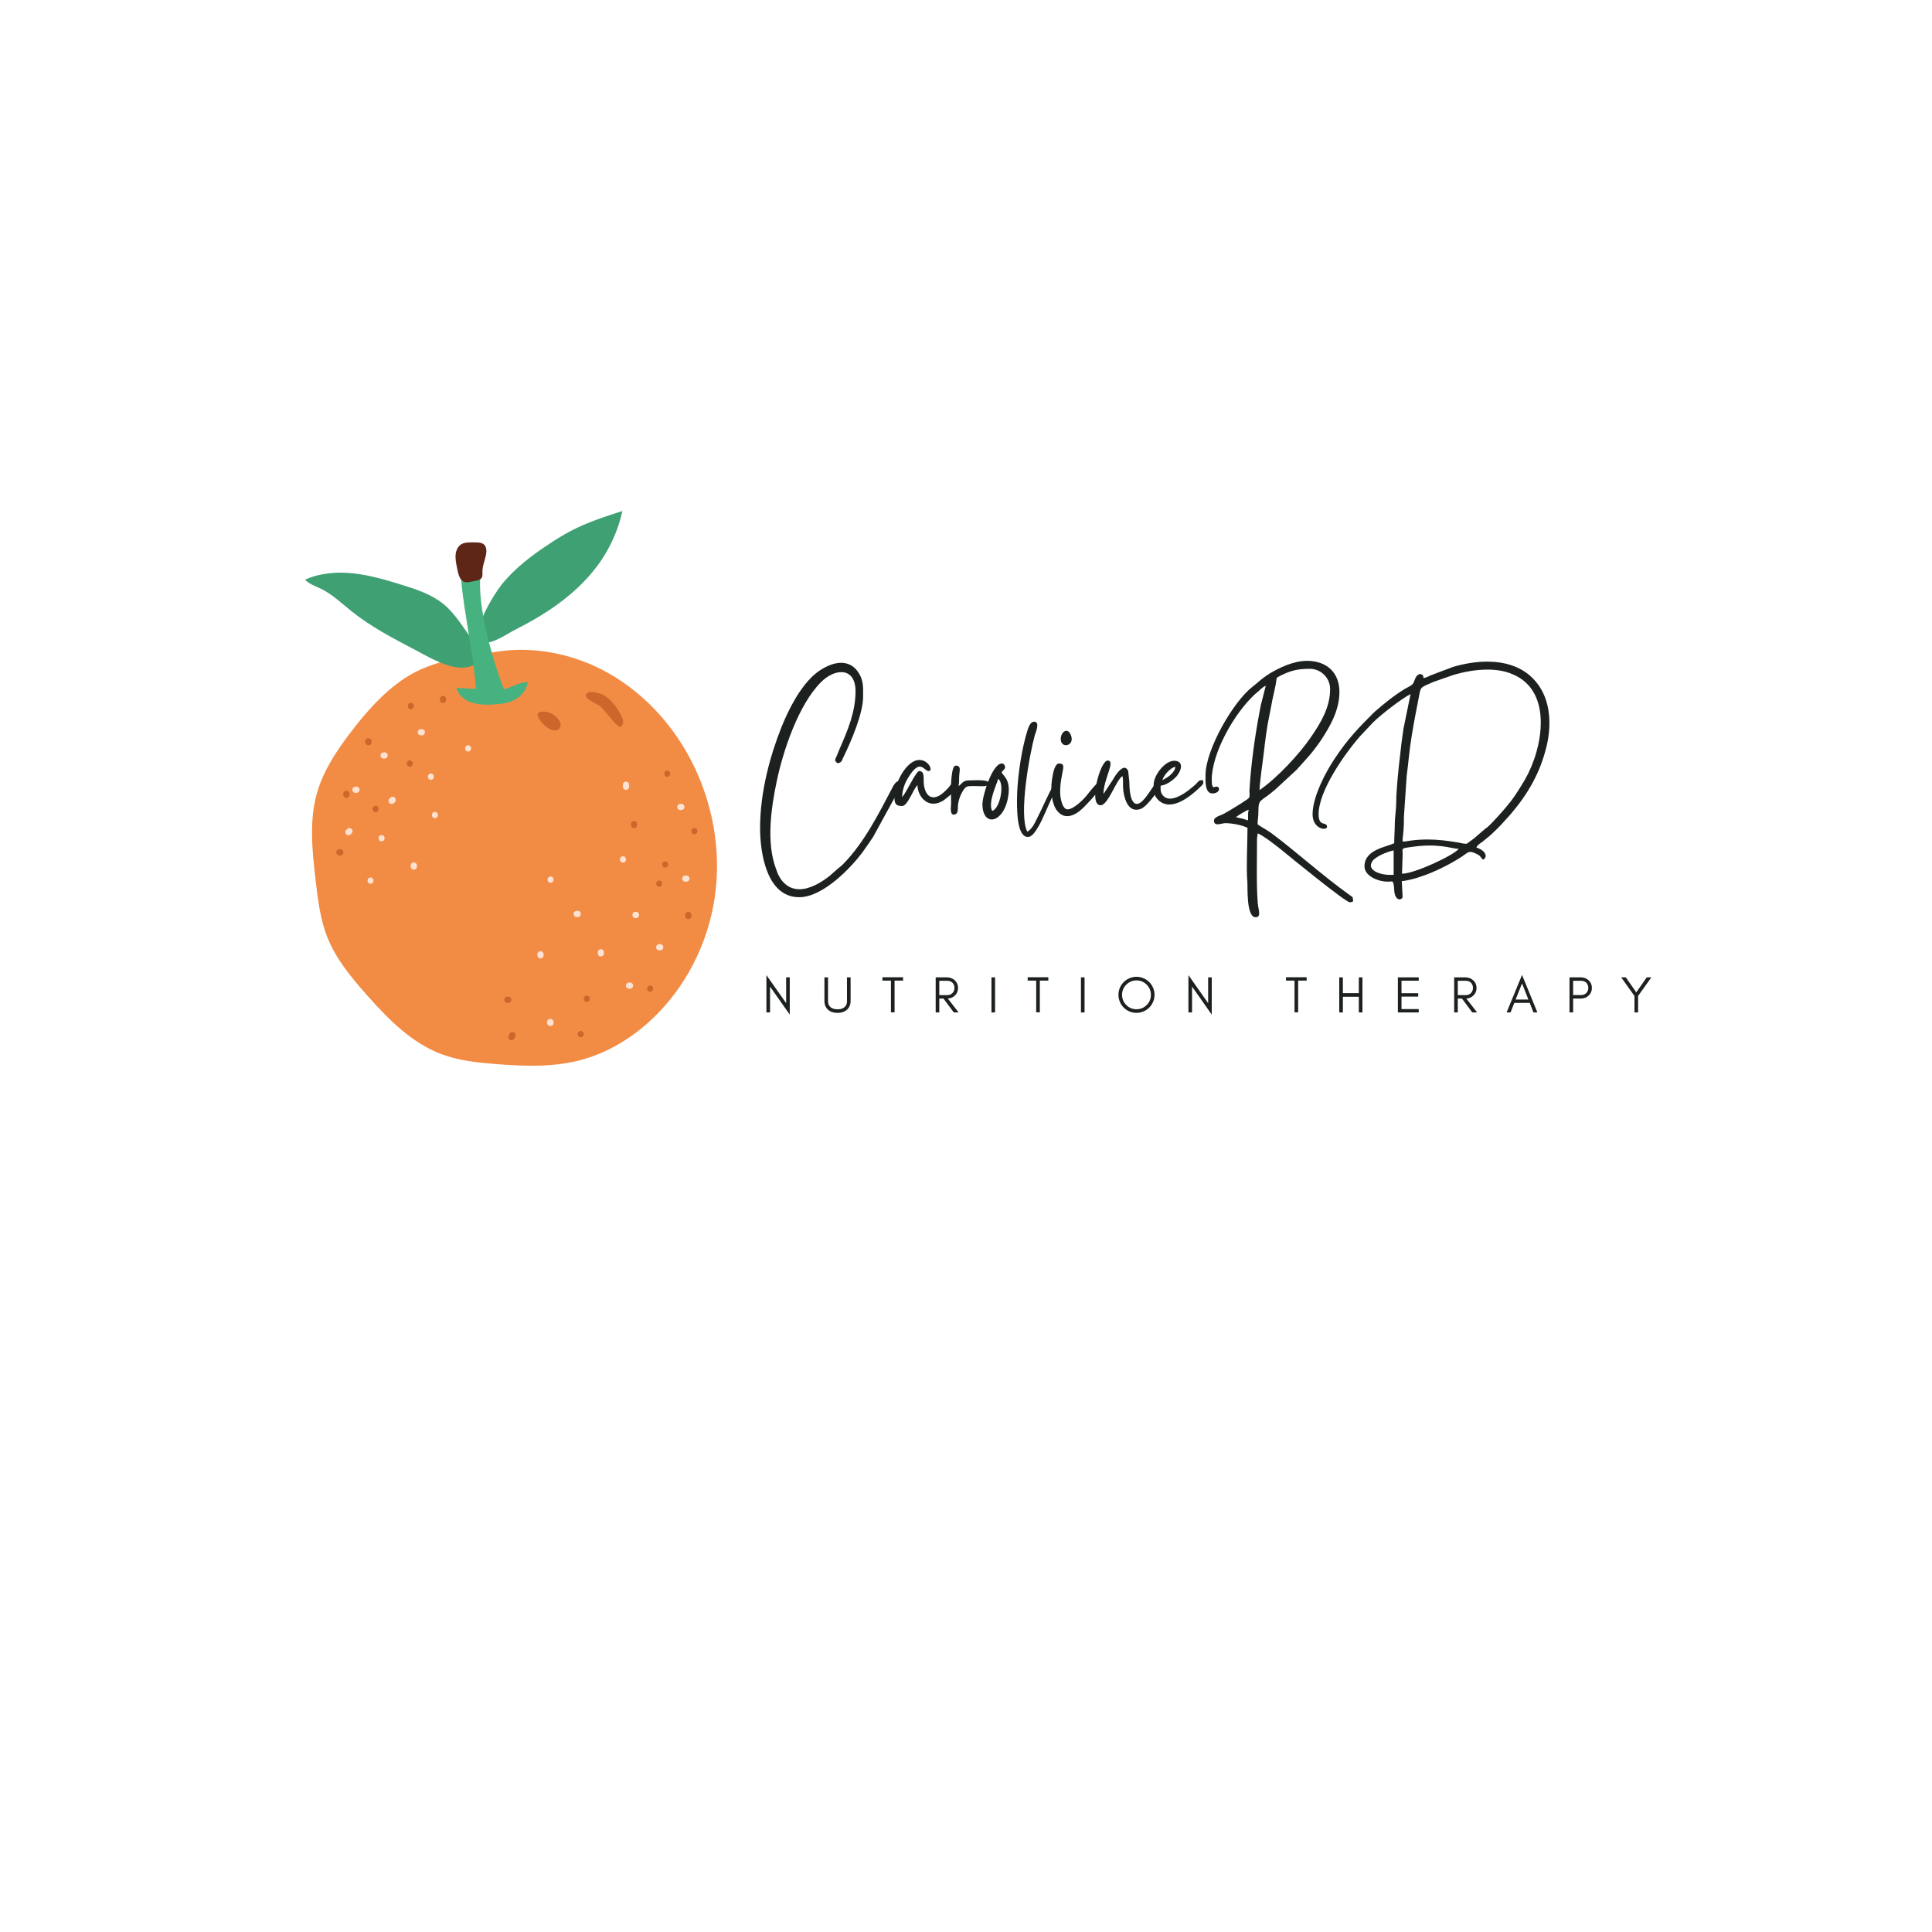 <svg xmlns="http://www.w3.org/2000/svg" xmlns:xlink="http://www.w3.org/1999/xlink" width="500" zoomAndPan="magnify" viewBox="0 0 375 375" height="500" preserveAspectRatio="xMidYMid meet" version="1.0"><defs><g/><clipPath id="7ebf30aae9"><path d="M 92 99.168 L 121 99.168 L 121 125 L 92 125 Z M 92 99.168 " clip-rule="nonzero"/></clipPath><clipPath id="b67503d27b"><path d="M 59.121 111 L 93 111 L 93 130 L 59.121 130 Z M 59.121 111 " clip-rule="nonzero"/></clipPath></defs><g fill="#1c2120" fill-opacity="1"><g transform="translate(147.909, 158.265)"><g><path d="M -0.379 2.453 C -0.379 7.207 0.867 15.883 7.207 15.883 C 11.883 15.883 17.316 10.074 19.469 7.207 C 20.223 6.188 20.863 5.207 21.582 4.148 L 27.203 -6.113 C 27.203 -6.375 26.977 -6.68 26.637 -6.68 C 26.297 -6.68 25.844 -6.414 25.391 -5.547 C 22.637 -0.301 19.844 5.281 15.734 9.469 C 15.242 9.961 14.867 10.188 14.375 10.641 L 13.094 11.773 C 11.582 12.941 9.395 14.336 7.242 14.336 C 4.828 14.336 3.359 12.488 2.715 10.375 C 0.793 5.32 1.773 -1.473 2.828 -6.488 C 4.074 -12.562 7.094 -21.504 11.434 -25.844 C 12.715 -27.129 14.148 -27.805 15.395 -27.805 C 16.941 -27.805 18.148 -26.676 18.148 -24.109 C 18.148 -20.035 16.602 -16.449 15.09 -12.98 C 14.902 -12.488 14.676 -12.035 14.488 -11.508 C 14.109 -10.789 14.035 -10.562 14.676 -10.113 C 15.43 -10.262 15.469 -10.562 15.734 -11.168 C 17.242 -14.223 19.621 -19.734 19.621 -23.051 C 19.621 -24.977 19.734 -26.297 18.562 -27.957 C 17.695 -29.129 16.562 -29.617 15.355 -29.617 C 13.734 -29.617 11.961 -28.75 10.562 -27.656 C 7.508 -25.242 5.133 -20.562 3.699 -16.941 C 1.66 -11.773 -0.379 -4.68 -0.379 2.453 Z M -0.379 2.453 "/></g></g></g><g fill="#1c2120" fill-opacity="1"><g transform="translate(173.597, 158.265)"><g><path d="M 0 -3.812 C 0 -2.453 0.113 -1.812 1.508 -1.812 C 2.602 -1.812 3.773 -5.359 4.488 -5.848 C 4.488 -4.227 5.695 -2.266 7.582 -2.266 C 8.227 -2.266 8.941 -2.488 9.695 -3.02 L 10.828 -3.926 C 12.754 -5.773 12.527 -6.715 11.961 -6.715 C 11.734 -6.715 11.469 -6.602 11.281 -6.34 C 10.754 -5.773 10.641 -5.434 9.922 -4.793 C 9.094 -3.961 8.301 -3.508 7.582 -3.508 C 6.793 -3.508 6.113 -4.113 5.809 -5.473 C 5.473 -6.906 6.113 -8.602 4.793 -8.602 C 4.301 -8.602 2.754 -5.395 2 -4.227 L 1.699 -3.773 C 1.508 -3.547 1.621 -3.699 1.508 -3.586 C 1.508 -4.828 2.039 -6.262 2.527 -7.055 C 3.621 -8.941 4.375 -9.469 4.941 -9.469 C 5.66 -9.469 6.113 -8.602 6.641 -8.602 C 7.621 -8.602 6.641 -10.754 4.867 -10.754 C 2.227 -10.754 0 -5.961 0 -3.812 Z M 0 -3.812 "/></g></g></g><g fill="#1c2120" fill-opacity="1"><g transform="translate(184.536, 158.265)"><g><path d="M 0.527 -0.152 C 1.699 -0.152 1.246 -1.434 1.473 -2.414 C 1.621 -3.32 1.961 -4.074 2.34 -4.715 C 2.941 -5.695 3.133 -5.695 4.566 -5.695 C 4.98 -5.695 5.547 -5.66 6.035 -5.66 C 6.793 -5.66 7.395 -5.734 7.395 -6.262 C 7.395 -6.754 6.227 -6.828 5.133 -6.828 C 4.488 -6.828 3.848 -6.793 3.508 -6.793 C 2.34 -6.793 2.113 -6.074 1.547 -5.695 C 1.547 -6.188 1.621 -6.148 1.621 -6.68 C 1.621 -7.055 1.621 -7.508 1.66 -7.887 C 1.773 -8.941 1.961 -9.66 0.941 -9.66 C 0.113 -9.66 0.039 -5.734 0.039 -5.055 C 0.074 -4.113 0.039 -3.168 0.074 -2.266 C 0.074 -2 -0.227 -0.152 0.527 -0.152 Z M 0.527 -0.152 "/></g></g></g><g fill="#1c2120" fill-opacity="1"><g transform="translate(190.685, 158.265)"><g><path d="M 1.887 -0.867 C 1.055 -2.602 2.793 -6 3.055 -7.094 C 4.375 -6.227 3.434 -1.281 1.887 -0.867 Z M 0 -2.152 C 0 -0.188 0.828 0.793 1.812 0.793 C 2.941 0.793 4.34 -0.527 4.906 -3.133 C 5.734 -7.02 3.926 -7.66 3.734 -8.375 C 3.926 -8.68 4.262 -8.902 4.375 -9.168 C 4.488 -9.469 4.262 -10.074 3.773 -10.074 C 1.926 -10.074 0 -3.848 0 -2.152 Z M 0 -2.152 "/></g></g></g><g fill="#1c2120" fill-opacity="1"><g transform="translate(197.324, 158.265)"><g><path d="M 0.074 -2.906 C 0.074 -0.453 0.152 4.188 2.188 4.188 C 3.133 4.188 3.848 2.754 4.262 2.113 C 5.094 0.719 6.113 -1.926 6.906 -3.547 C 7.094 -3.926 8.262 -6.113 8.262 -6.34 C 8.262 -6.527 8.113 -6.754 7.922 -6.754 C 7.734 -6.754 7.508 -6.602 7.281 -6.148 C 6.074 -4 4.98 -1.359 3.848 0.828 C 3.434 1.699 2.906 2.715 2.074 3.168 C 0.379 -0.074 2.488 -11.809 3.547 -15.621 C 3.66 -15.996 4.641 -18.188 3.395 -18.188 C 2.414 -18.188 2.074 -16.301 1.734 -15.203 C 0.793 -11.734 0.074 -6.641 0.074 -2.906 Z M 0.074 -2.906 "/></g></g></g><g fill="#1c2120" fill-opacity="1"><g transform="translate(203.963, 158.265)"><g><path d="M 3.133 0.152 C 4.906 0.152 6.34 -1.508 7.242 -2.453 C 7.848 -3.055 10.113 -5.582 10.113 -6.301 C 10.113 -6.641 10 -6.754 9.848 -6.754 C 9.129 -6.754 7.129 -4.074 6.98 -3.887 C 6.414 -3.168 4.453 -1.168 3.246 -1.168 C 2.227 -1.168 1.812 -3.395 1.812 -4.527 C 1.812 -8.375 3.32 -10.074 1.586 -10.074 C 0.828 -10.074 0.453 -8.375 0.34 -7.582 C -0.074 -5.66 0 -3.055 0.906 -1.359 C 1.32 -0.641 2.113 0.152 3.133 0.152 Z M 1.926 -14.828 C 1.926 -13.996 2.414 -13.621 2.941 -13.621 C 3.699 -13.621 4.488 -14.449 3.773 -15.848 C 3.547 -16.262 3.281 -16.414 3.02 -16.414 C 2.453 -16.414 1.926 -15.695 1.926 -14.828 Z M 1.926 -14.828 "/></g></g></g><g fill="#1c2120" fill-opacity="1"><g transform="translate(212.563, 158.265)"><g><path d="M 1.055 -1.961 C 2.527 -1.961 4.035 -6.793 5.281 -7.621 C 5.621 -6.906 5.094 -5.395 5.848 -3.133 C 6.188 -2.113 6.828 -1.094 8 -1.094 C 8.227 -1.094 8.453 -1.133 8.715 -1.207 C 9.582 -1.434 10.789 -2.941 11.32 -3.621 C 11.547 -3.926 13.77 -6.715 12.301 -6.715 C 11.621 -6.715 9.621 -2.227 8.113 -2.227 C 6.715 -2.227 6.641 -5.582 6.641 -6.527 L 6.414 -8.641 C 6.227 -9.055 5.961 -9.242 5.695 -9.242 C 4.793 -9.242 3.66 -7.32 3.434 -6.906 L 1.621 -4.148 C 1.621 -7.094 4.074 -10.641 2.414 -10.641 C 0.98 -10.641 -1.359 -1.961 1.055 -1.961 Z M 1.055 -1.961 "/></g></g></g><g fill="#1c2120" fill-opacity="1"><g transform="translate(223.879, 158.265)"><g><path d="M 1.734 -6.828 C 2 -7.773 3.246 -9.242 4.262 -9.434 C 4.148 -8.227 2.68 -7.32 1.734 -6.828 Z M 0.039 -5.922 C 0.039 -4.867 0 -3.926 0.906 -3.02 C 1.547 -2.375 2.301 -2.113 3.094 -2.113 C 5.395 -2.113 8 -4.414 9.395 -5.809 C 9.734 -6.227 9.734 -6.262 9.621 -6.828 C 8.488 -6.828 9.094 -6.68 7.547 -5.473 C 7.281 -5.281 7.168 -5.133 6.867 -4.906 C 6.113 -4.34 4.527 -3.246 3.207 -3.246 C 2.754 -3.246 2.301 -3.395 1.961 -3.734 C 1.32 -4.375 1.395 -4.98 1.395 -5.773 C 2.566 -5.848 3.926 -6.941 4.527 -7.621 C 5.695 -9.094 5.695 -10.602 4.035 -10.602 C 2.227 -10.602 0.039 -7.809 0.039 -5.922 Z M 0.039 -5.922 "/></g></g></g><g fill="#1c2120" fill-opacity="1"><g transform="translate(232.065, 158.265)"><g><path d="M 10.188 0.98 C 9.922 0.867 9.469 0.754 9.094 0.641 C 8.641 0.527 8.148 0.453 7.848 0.34 C 8 0.152 9.922 -1.055 10.336 -1.094 C 10.113 -0.641 10.188 0.301 10.188 0.98 Z M 12.414 -4.906 C 12.414 -6.148 13.055 -10.641 13.242 -12.188 C 13.508 -14.488 13.809 -16.941 14.262 -19.129 C 14.488 -20.262 14.715 -21.316 14.902 -22.41 C 15.129 -23.582 15.43 -24.637 15.621 -25.809 C 15.77 -26.711 15.582 -26.676 16.336 -27.051 C 18.449 -28.109 19.77 -28.449 22.184 -28.449 C 24.336 -28.449 26.109 -26.676 26.109 -24.523 C 26.109 -20.941 24.297 -17.996 22.449 -15.281 C 20.148 -11.883 15.848 -7.281 12.414 -4.906 Z M 1.926 -7.809 C 1.926 -6.941 1.734 -4.262 3.246 -4.262 C 4.754 -4.262 4.867 -5.582 4.035 -5.582 C 3.887 -5.582 3.699 -5.473 3.547 -5.473 C 3.32 -5.473 3.133 -5.695 3.133 -6.906 C 3.133 -12.035 7.434 -19.77 11.547 -23.543 C 11.922 -23.883 12.188 -24.035 12.527 -24.41 C 12.828 -24.676 13.281 -25.051 13.621 -25.164 L 12.676 -21.469 C 11.734 -16.715 11.016 -11.922 10.602 -7.055 L 10.449 -4.793 C 10.449 -3.621 10.676 -3.547 9.887 -3.02 C 9.32 -2.68 9.016 -2.414 8.488 -2.113 C 7.395 -1.434 6.566 -0.906 5.473 -0.301 C 4.566 0.152 3.395 0.34 3.586 1.207 C 3.66 1.621 3.926 1.734 4.262 1.734 C 4.754 1.734 5.359 1.508 5.734 1.508 C 7.207 1.508 9.094 1.926 10.074 2.414 C 10.074 5.246 9.809 10.262 10.035 12.715 C 10.148 13.809 9.773 19.77 11.66 19.77 C 12.789 19.77 12.188 18.297 12.074 17.129 C 11.773 13.508 11.922 8.453 11.922 4.641 C 11.922 4 12.035 4.074 12.035 3.508 C 12.828 3.66 15.848 6.035 16.602 6.641 C 18.074 7.848 29.09 16.863 29.918 16.863 C 30.258 16.863 30.258 16.789 30.562 16.715 C 30.562 15.77 30.484 15.883 29.918 15.469 C 24.523 11.621 19.695 7.168 14.641 3.395 C 13.734 2.754 12.902 2.375 12.035 1.734 C 12.035 0.793 12.188 0.34 12.188 -0.605 C 12.188 -3.395 12.488 -2.414 15.543 -5.094 L 19.582 -8.828 C 21.504 -10.98 22.562 -11.996 24.297 -14.527 C 25.996 -17.129 27.918 -20.297 27.918 -23.957 C 27.918 -27.695 25.469 -29.996 21.617 -29.996 C 18.977 -29.996 16.035 -28.598 13.961 -27.277 C 12.414 -26.223 12.301 -25.922 11.055 -24.977 C 7.32 -22.109 1.926 -12.754 1.926 -7.809 Z M 1.926 -7.809 "/></g></g></g><g fill="#1c2120" fill-opacity="1"><g transform="translate(255.527, 158.265)"><g><path d="M 14.98 6.793 L 14.98 11.547 L 14.109 11.547 C 12.488 11.547 9.809 10.715 10.754 9.055 C 11.242 8.074 13.582 7.094 14.98 6.793 Z M 16.602 11.32 L 16.715 7.887 C 16.828 6.641 16.301 6.453 17.508 6.262 C 19.203 6 20.562 5.848 21.922 5.848 C 22.941 5.848 23.996 5.922 25.242 6.113 C 25.957 6.227 26.902 6.488 27.617 6.488 C 26.789 7.66 19.09 11.32 16.602 11.32 Z M 29.164 5.508 C 28.523 5.508 28.145 5.395 27.617 5.281 C 25.391 4.906 23.543 4.68 21.543 4.68 C 20.41 4.68 19.242 4.754 17.922 4.941 C 17.43 5.02 17.129 5.094 16.941 5.094 C 16.375 5.094 17.016 4.34 16.977 0.227 L 17.508 -7.66 C 17.848 -10.148 17.996 -12.449 18.449 -15.203 C 18.941 -18.336 19.43 -20.602 19.996 -23.617 C 20.262 -25.016 20.375 -24.863 22.75 -25.922 L 26.523 -27.242 C 28.562 -27.844 30.863 -28.297 33.164 -28.297 C 34.824 -28.297 36.523 -28.07 38.07 -27.391 C 45.992 -24.109 43.918 -12.941 40.484 -6.98 C 39.652 -5.582 38.672 -3.961 37.652 -2.641 C 37.426 -2.375 37.312 -2.266 37.125 -2 C 36.484 -1.168 33.918 1.699 33.164 2.301 C 32.863 2.527 32.785 2.566 32.484 2.828 L 30.598 4.453 C 30.449 4.566 29.164 5.508 29.164 5.508 Z M 20.75 -26.676 C 20.75 -27.316 20.637 -27.203 20.148 -27.469 C 19.242 -27.242 19.203 -26.523 18.863 -25.809 C 18.676 -25.277 17.922 -24.977 17.168 -24.562 C 15.016 -23.242 13.055 -21.656 11.168 -19.996 C 8.074 -16.902 6.074 -14.828 3.586 -11.094 C 1.848 -8.527 -0.754 -3.66 -0.754 -0.227 C -0.754 1.812 0.605 2.602 1.434 2.602 C 1.848 2.602 2.113 2.414 2.039 2.074 C 1.848 1.207 0.414 2.227 0.414 -0.227 C 0.414 -4.715 5.359 -11.809 8.453 -15.355 L 10.941 -17.996 C 12.488 -19.543 16.527 -22.676 18.262 -23.543 L 16.902 -16.902 C 16.449 -14.109 15.43 -5.281 15.469 -2.301 C 15.469 -1.094 15.203 0.34 15.203 1.547 C 15.203 2.867 15.09 4 15.09 5.395 C 13.621 6.148 9.32 6.602 9.32 9.887 C 9.32 11.848 12.109 12.867 13.809 12.867 C 14.148 12.867 14.375 12.828 14.562 12.828 C 14.867 12.828 14.941 13.016 15.055 13.961 C 15.09 14.562 15.09 14.902 15.242 15.43 C 15.469 16.074 15.809 16.301 16.109 16.301 C 16.449 16.301 16.75 16.035 16.715 15.77 L 16.562 12.754 C 17.543 12.715 19.543 12.148 20.336 11.848 C 22.75 11.094 26.109 9.395 28.223 8 C 29.051 7.434 29.352 7.094 29.883 7.094 C 30.223 7.094 30.598 7.242 31.277 7.582 C 31.996 7.961 31.844 8.262 32.371 8.602 C 33.578 7.773 32.223 6.527 31.051 6.262 C 31.203 5.773 31.617 5.547 32.258 5.094 C 32.711 4.715 33.125 4.375 33.578 4 C 34.145 3.547 35.992 1.734 36.559 1.02 L 37.691 -0.227 C 41.086 -4.227 43.465 -8.301 44.711 -13.621 C 45.727 -18.074 45.387 -23.203 41.992 -26.598 C 39.652 -28.977 36.41 -29.844 33.125 -29.844 C 30.863 -29.844 28.598 -29.43 26.523 -28.824 L 22.223 -27.203 C 21.73 -27.016 21.316 -26.676 20.75 -26.676 Z M 20.75 -26.676 "/></g></g></g><g fill="#1c2120" fill-opacity="1"><g transform="translate(148.013, 196.514)"><g><path d="M 1.453 -5.02 L 5.277 0.422 L 5.277 -6.812 L 4.578 -6.812 L 4.578 -1.805 L 0.75 -7.242 L 0.75 0 L 1.453 0 Z M 1.453 -5.02 "/></g></g></g><g fill="#1c2120" fill-opacity="1"><g transform="translate(159.421, 196.514)"><g><path d="M 5.68 -2.254 L 5.68 -6.812 L 4.977 -6.812 L 4.977 -2.152 C 4.977 -1.871 4.93 -1.645 4.828 -1.453 C 4.539 -0.891 3.977 -0.609 3.145 -0.609 C 2.605 -0.609 2.172 -0.73 1.852 -0.973 C 1.48 -1.242 1.301 -1.633 1.301 -2.152 L 1.301 -6.812 L 0.602 -6.812 L 0.602 -2.254 C 0.602 -1.512 0.84 -0.93 1.32 -0.512 C 1.773 -0.109 2.383 0.09 3.145 0.09 C 3.895 0.09 4.496 -0.109 4.957 -0.512 C 5.438 -0.93 5.68 -1.512 5.68 -2.254 Z M 5.68 -2.254 "/></g></g></g><g fill="#1c2120" fill-opacity="1"><g transform="translate(171.08, 196.514)"><g><path d="M 0.199 -6.18 L 1.852 -6.18 L 1.852 -0.02 L 2.555 -0.02 L 2.555 -6.18 L 4.207 -6.18 L 4.207 -6.832 L 0.199 -6.832 Z M 0.199 -6.18 "/></g></g></g><g fill="#1c2120" fill-opacity="1"><g transform="translate(180.865, 196.514)"><g><path d="M 1.453 -3.367 L 1.453 -6.141 L 3.035 -6.141 C 3.445 -6.141 3.777 -6.008 4.027 -5.75 C 4.266 -5.488 4.398 -5.168 4.398 -4.766 C 4.398 -4.367 4.266 -4.035 4.008 -3.766 C 3.746 -3.496 3.426 -3.367 3.035 -3.367 Z M 5.098 -4.758 C 5.098 -5.34 4.879 -5.84 4.457 -6.23 C 4.047 -6.609 3.535 -6.812 2.934 -6.812 L 0.75 -6.812 L 0.75 0 L 1.453 0 L 1.453 -2.695 L 2.262 -2.695 L 4.266 0 L 5.207 0 L 3.105 -2.695 C 3.637 -2.723 4.086 -2.914 4.457 -3.266 C 4.879 -3.656 5.098 -4.156 5.098 -4.758 Z M 5.098 -4.758 "/></g></g></g><g fill="#1c2120" fill-opacity="1"><g transform="translate(191.692, 196.514)"><g><path d="M 1.453 0 L 1.453 -6.812 L 0.75 -6.812 L 0.75 0 Z M 1.453 0 "/></g></g></g><g fill="#1c2120" fill-opacity="1"><g transform="translate(199.274, 196.514)"><g><path d="M 0.199 -6.18 L 1.852 -6.18 L 1.852 -0.02 L 2.555 -0.02 L 2.555 -6.18 L 4.207 -6.18 L 4.207 -6.832 L 0.199 -6.832 Z M 0.199 -6.18 "/></g></g></g><g fill="#1c2120" fill-opacity="1"><g transform="translate(209.06, 196.514)"><g><path d="M 1.453 0 L 1.453 -6.812 L 0.75 -6.812 L 0.75 0 Z M 1.453 0 "/></g></g></g><g fill="#1c2120" fill-opacity="1"><g transform="translate(216.642, 196.514)"><g><path d="M 6.75 -3.426 C 6.75 -2.645 6.469 -1.984 5.93 -1.441 C 5.379 -0.891 4.719 -0.621 3.945 -0.621 C 3.176 -0.621 2.516 -0.891 1.973 -1.441 C 1.422 -1.984 1.152 -2.645 1.152 -3.426 C 1.152 -4.188 1.422 -4.848 1.973 -5.398 C 2.516 -5.938 3.176 -6.219 3.945 -6.219 C 4.719 -6.219 5.379 -5.938 5.93 -5.398 C 6.469 -4.848 6.75 -4.188 6.75 -3.426 Z M 7.453 -3.426 C 7.453 -3.906 7.352 -4.355 7.172 -4.789 C 6.992 -5.207 6.742 -5.578 6.422 -5.898 C 6.098 -6.211 5.73 -6.461 5.309 -6.641 C 4.879 -6.82 4.426 -6.922 3.945 -6.922 C 3.465 -6.922 3.004 -6.82 2.586 -6.641 C 2.164 -6.461 1.793 -6.211 1.473 -5.898 C 1.152 -5.578 0.902 -5.207 0.723 -4.789 C 0.539 -4.355 0.449 -3.906 0.449 -3.426 C 0.449 -2.945 0.539 -2.484 0.723 -2.062 C 0.902 -1.633 1.152 -1.262 1.473 -0.941 C 1.793 -0.621 2.164 -0.371 2.586 -0.191 C 3.004 -0.012 3.465 0.082 3.945 0.082 C 4.426 0.082 4.879 -0.012 5.309 -0.191 C 5.73 -0.371 6.098 -0.621 6.422 -0.941 C 6.742 -1.262 6.992 -1.633 7.172 -2.062 C 7.352 -2.484 7.453 -2.945 7.453 -3.426 Z M 7.453 -3.426 "/></g></g></g><g fill="#1c2120" fill-opacity="1"><g transform="translate(229.923, 196.514)"><g><path d="M 1.453 -5.02 L 5.277 0.422 L 5.277 -6.812 L 4.578 -6.812 L 4.578 -1.805 L 0.75 -7.242 L 0.75 0 L 1.453 0 Z M 1.453 -5.02 "/></g></g></g><g fill="#1c2120" fill-opacity="1"><g transform="translate(241.331, 196.514)"><g/></g></g><g fill="#1c2120" fill-opacity="1"><g transform="translate(249.414, 196.514)"><g><path d="M 0.199 -6.18 L 1.852 -6.18 L 1.852 -0.02 L 2.555 -0.02 L 2.555 -6.18 L 4.207 -6.18 L 4.207 -6.832 L 0.199 -6.832 Z M 0.199 -6.18 "/></g></g></g><g fill="#1c2120" fill-opacity="1"><g transform="translate(259.199, 196.514)"><g><path d="M 1.453 0 L 1.453 -3.043 L 4.547 -3.043 L 4.547 0 L 5.25 0 L 5.25 -6.812 L 4.547 -6.812 L 4.547 -3.746 L 1.453 -3.746 L 1.453 -6.812 L 0.75 -6.812 L 0.75 0 Z M 1.453 0 "/></g></g></g><g fill="#1c2120" fill-opacity="1"><g transform="translate(270.577, 196.514)"><g><path d="M 4.797 0 L 4.797 -0.652 L 1.453 -0.652 L 1.453 -3.074 L 4.699 -3.074 L 4.699 -3.734 L 1.453 -3.734 L 1.453 -6.16 L 4.797 -6.16 L 4.797 -6.812 L 0.75 -6.812 L 0.75 0 Z M 4.797 0 "/></g></g></g><g fill="#1c2120" fill-opacity="1"><g transform="translate(281.504, 196.514)"><g><path d="M 1.453 -3.367 L 1.453 -6.141 L 3.035 -6.141 C 3.445 -6.141 3.777 -6.008 4.027 -5.75 C 4.266 -5.488 4.398 -5.168 4.398 -4.766 C 4.398 -4.367 4.266 -4.035 4.008 -3.766 C 3.746 -3.496 3.426 -3.367 3.035 -3.367 Z M 5.098 -4.758 C 5.098 -5.34 4.879 -5.84 4.457 -6.23 C 4.047 -6.609 3.535 -6.812 2.934 -6.812 L 0.75 -6.812 L 0.75 0 L 1.453 0 L 1.453 -2.695 L 2.262 -2.695 L 4.266 0 L 5.207 0 L 3.105 -2.695 C 3.637 -2.723 4.086 -2.914 4.457 -3.266 C 4.879 -3.656 5.098 -4.156 5.098 -4.758 Z M 5.098 -4.758 "/></g></g></g><g fill="#1c2120" fill-opacity="1"><g transform="translate(292.331, 196.514)"><g><path d="M 1.852 -2.504 L 3.094 -5.641 L 4.328 -2.504 Z M 6.078 0 L 3.094 -7.281 L 0.102 0 L 0.863 0 L 1.594 -1.852 L 4.586 -1.852 L 5.316 0 Z M 6.078 0 "/></g></g></g><g fill="#1c2120" fill-opacity="1"><g transform="translate(303.89, 196.514)"><g><path d="M 1.453 -3.375 L 1.453 -6.141 L 3.035 -6.141 C 3.445 -6.141 3.777 -6.008 4.027 -5.758 C 4.266 -5.5 4.398 -5.18 4.398 -4.777 C 4.398 -4.367 4.266 -4.035 4.008 -3.766 C 3.746 -3.504 3.426 -3.375 3.035 -3.375 Z M 5.098 -4.758 C 5.098 -5.359 4.879 -5.848 4.457 -6.238 C 4.035 -6.621 3.535 -6.812 2.934 -6.812 L 0.75 -6.812 L 0.75 0 L 1.453 0 L 1.453 -2.695 L 2.934 -2.695 C 3.535 -2.695 4.047 -2.883 4.457 -3.266 C 4.879 -3.664 5.098 -4.156 5.098 -4.758 Z M 5.098 -4.758 "/></g></g></g><g fill="#1c2120" fill-opacity="1"><g transform="translate(314.567, 196.514)"><g><path d="M 3.387 -3.203 L 5.961 -6.812 L 5.066 -6.812 L 3.035 -3.895 L 1 -6.812 L 0.102 -6.812 L 2.684 -3.195 L 2.684 0 L 3.387 0 Z M 3.387 -3.203 "/></g></g></g><path fill="#f28c45" d="M 78.598 131.613 C 74.434 134.363 71.082 138.188 68.051 142.16 C 65.316 145.75 62.758 149.586 61.523 153.93 C 59.973 159.371 60.609 165.164 61.254 170.785 C 61.695 174.605 62.148 178.48 63.586 182.047 C 65.254 186.176 68.148 189.676 71.094 193.012 C 75.254 197.719 79.816 202.406 85.688 204.613 C 89.051 205.875 92.672 206.254 96.254 206.535 C 101.711 206.961 107.281 207.172 112.578 205.793 C 117.758 204.441 122.484 201.598 126.406 197.949 C 133.074 191.734 137.441 183.133 138.746 174.094 C 140.055 165.055 138.332 155.633 134.113 147.539 C 130.273 140.176 124.316 133.852 116.957 130.043 C 110.871 126.891 103.727 125.465 96.914 126.422 C 90.816 127.273 83.855 128.137 78.598 131.613 Z M 78.598 131.613 " fill-opacity="1" fill-rule="nonzero"/><path fill="#fde2d2" d="M 81.879 141.52 C 81.812 141.52 81.746 141.52 81.684 141.52 C 81.598 141.516 81.52 141.535 81.449 141.57 C 81.375 141.598 81.309 141.637 81.254 141.699 C 81.195 141.754 81.152 141.816 81.129 141.895 C 81.09 141.965 81.074 142.043 81.078 142.129 C 81.086 142.18 81.09 142.234 81.098 142.289 C 81.129 142.391 81.18 142.48 81.254 142.555 C 81.297 142.59 81.336 142.621 81.375 142.652 C 81.473 142.707 81.574 142.734 81.684 142.734 C 81.746 142.734 81.812 142.734 81.879 142.734 C 81.961 142.738 82.039 142.719 82.109 142.684 C 82.188 142.656 82.25 142.617 82.305 142.555 C 82.363 142.5 82.406 142.438 82.43 142.359 C 82.469 142.289 82.484 142.211 82.484 142.125 C 82.477 142.074 82.469 142.02 82.461 141.965 C 82.434 141.863 82.379 141.773 82.305 141.699 C 82.266 141.664 82.223 141.633 82.184 141.602 C 82.09 141.547 81.988 141.52 81.879 141.52 Z M 81.879 141.52 " fill-opacity="1" fill-rule="nonzero"/><path fill="#fde2d2" d="M 76.449 155.879 C 76.516 155.816 76.578 155.75 76.645 155.684 C 76.703 155.629 76.746 155.566 76.77 155.488 C 76.809 155.418 76.824 155.34 76.82 155.254 C 76.824 155.172 76.809 155.094 76.77 155.02 C 76.746 154.945 76.703 154.879 76.645 154.824 C 76.602 154.793 76.562 154.762 76.523 154.73 C 76.426 154.676 76.324 154.648 76.215 154.648 C 76.164 154.656 76.109 154.664 76.055 154.668 C 75.953 154.699 75.863 154.75 75.789 154.824 C 75.723 154.891 75.66 154.957 75.594 155.023 C 75.535 155.078 75.492 155.141 75.469 155.219 C 75.43 155.289 75.414 155.367 75.414 155.449 C 75.414 155.535 75.43 155.613 75.469 155.684 C 75.492 155.762 75.535 155.824 75.594 155.879 C 75.633 155.914 75.676 155.945 75.715 155.977 C 75.809 156.031 75.91 156.059 76.02 156.059 C 76.074 156.051 76.129 156.043 76.184 156.035 C 76.285 156.008 76.375 155.957 76.449 155.879 Z M 76.449 155.879 " fill-opacity="1" fill-rule="nonzero"/><path fill="#fde2d2" d="M 84.414 158.801 C 85.195 158.801 85.195 157.586 84.414 157.586 C 83.637 157.586 83.637 158.801 84.414 158.801 Z M 84.414 158.801 " fill-opacity="1" fill-rule="nonzero"/><path fill="#fde2d2" d="M 79.711 167.992 C 79.711 168.055 79.711 168.121 79.711 168.188 C 79.707 168.27 79.727 168.348 79.762 168.422 C 79.789 168.496 79.828 168.562 79.887 168.617 C 79.941 168.676 80.008 168.719 80.082 168.742 C 80.156 168.781 80.234 168.797 80.316 168.797 C 80.371 168.789 80.422 168.781 80.477 168.773 C 80.578 168.746 80.668 168.691 80.746 168.617 C 80.777 168.574 80.809 168.535 80.84 168.496 C 80.895 168.398 80.922 168.297 80.922 168.188 C 80.922 168.121 80.922 168.059 80.922 167.992 C 80.926 167.906 80.906 167.828 80.871 167.758 C 80.844 167.684 80.805 167.617 80.742 167.562 C 80.688 167.504 80.625 167.461 80.551 167.438 C 80.477 167.398 80.398 167.383 80.316 167.383 C 80.262 167.391 80.207 167.398 80.156 167.406 C 80.055 167.434 79.965 167.488 79.887 167.562 C 79.855 167.602 79.824 167.645 79.793 167.684 C 79.738 167.781 79.711 167.883 79.711 167.992 Z M 79.711 167.992 " fill-opacity="1" fill-rule="nonzero"/><path fill="#fde2d2" d="M 71.922 171.539 C 72.699 171.539 72.703 170.324 71.922 170.324 C 71.145 170.324 71.141 171.539 71.922 171.539 Z M 71.922 171.539 " fill-opacity="1" fill-rule="nonzero"/><path fill="#fde2d2" d="M 68.992 153.902 C 69.059 153.902 69.125 153.902 69.188 153.902 C 69.273 153.906 69.352 153.887 69.422 153.852 C 69.496 153.824 69.562 153.785 69.617 153.727 C 69.676 153.668 69.719 153.605 69.742 153.531 C 69.781 153.457 69.797 153.379 69.793 153.297 C 69.785 153.242 69.781 153.188 69.773 153.133 C 69.742 153.031 69.691 152.941 69.617 152.867 C 69.574 152.836 69.535 152.801 69.496 152.77 C 69.398 152.715 69.297 152.688 69.188 152.688 C 69.125 152.688 69.059 152.688 68.992 152.688 C 68.91 152.684 68.832 152.703 68.762 152.742 C 68.684 152.766 68.621 152.809 68.566 152.867 C 68.508 152.922 68.465 152.984 68.441 153.062 C 68.402 153.133 68.387 153.211 68.387 153.297 C 68.395 153.348 68.402 153.402 68.41 153.457 C 68.438 153.559 68.492 153.648 68.566 153.727 C 68.605 153.758 68.648 153.789 68.688 153.82 C 68.781 153.875 68.883 153.902 68.992 153.902 Z M 68.992 153.902 " fill-opacity="1" fill-rule="nonzero"/><path fill="#fde2d2" d="M 74.07 163.309 C 74.848 163.309 74.848 162.094 74.07 162.094 C 73.289 162.094 73.289 163.309 74.07 163.309 Z M 74.07 163.309 " fill-opacity="1" fill-rule="nonzero"/><path fill="#fde2d2" d="M 68.055 161.953 C 68.121 161.891 68.184 161.824 68.25 161.758 C 68.309 161.703 68.352 161.637 68.375 161.562 C 68.414 161.492 68.43 161.414 68.426 161.328 C 68.43 161.246 68.414 161.168 68.375 161.094 C 68.352 161.02 68.309 160.953 68.25 160.898 C 68.207 160.867 68.168 160.836 68.129 160.805 C 68.031 160.75 67.93 160.723 67.82 160.723 C 67.77 160.73 67.715 160.738 67.66 160.742 C 67.559 160.773 67.469 160.824 67.395 160.898 C 67.328 160.965 67.266 161.031 67.199 161.094 C 67.141 161.152 67.098 161.215 67.074 161.289 C 67.035 161.363 67.02 161.441 67.02 161.523 C 67.02 161.609 67.035 161.688 67.074 161.758 C 67.098 161.836 67.141 161.898 67.199 161.953 C 67.238 161.984 67.281 162.02 67.32 162.051 C 67.414 162.105 67.516 162.133 67.625 162.133 C 67.68 162.125 67.734 162.117 67.789 162.109 C 67.891 162.082 67.98 162.031 68.055 161.953 Z M 68.055 161.953 " fill-opacity="1" fill-rule="nonzero"/><path fill="#fde2d2" d="M 83.637 151.355 C 84.414 151.355 84.414 150.141 83.637 150.141 C 82.855 150.141 82.855 151.355 83.637 151.355 Z M 83.637 151.355 " fill-opacity="1" fill-rule="nonzero"/><path fill="#fde2d2" d="M 74.461 147.242 C 74.523 147.242 74.59 147.242 74.656 147.242 C 74.738 147.242 74.816 147.227 74.887 147.188 C 74.965 147.164 75.027 147.121 75.082 147.062 C 75.141 147.008 75.184 146.941 75.207 146.867 C 75.246 146.797 75.262 146.719 75.262 146.633 C 75.254 146.578 75.246 146.527 75.238 146.473 C 75.211 146.367 75.156 146.281 75.082 146.203 C 75.043 146.172 75 146.141 74.961 146.109 C 74.867 146.055 74.766 146.027 74.656 146.027 C 74.59 146.027 74.523 146.027 74.461 146.027 C 74.375 146.023 74.297 146.039 74.227 146.078 C 74.152 146.102 74.086 146.145 74.031 146.203 C 73.973 146.258 73.93 146.324 73.906 146.398 C 73.867 146.473 73.852 146.551 73.855 146.633 C 73.863 146.688 73.867 146.742 73.875 146.797 C 73.906 146.898 73.957 146.988 74.031 147.062 C 74.074 147.094 74.113 147.125 74.152 147.156 C 74.25 147.211 74.352 147.242 74.461 147.242 Z M 74.461 147.242 " fill-opacity="1" fill-rule="nonzero"/><path fill="#fde2d2" d="M 90.859 145.871 C 91.637 145.871 91.637 144.656 90.859 144.656 C 90.078 144.656 90.078 145.871 90.859 145.871 Z M 90.859 145.871 " fill-opacity="1" fill-rule="nonzero"/><path fill="#fde2d2" d="M 120.922 167.422 C 121.699 167.422 121.699 166.207 120.922 166.207 C 120.141 166.207 120.141 167.422 120.922 167.422 Z M 120.922 167.422 " fill-opacity="1" fill-rule="nonzero"/><path fill="#fde2d2" d="M 111.941 178.004 C 112.008 178.004 112.07 178.004 112.137 178.004 C 112.219 178.008 112.297 177.988 112.371 177.953 C 112.445 177.926 112.508 177.887 112.562 177.824 C 112.625 177.77 112.664 177.707 112.691 177.629 C 112.727 177.559 112.746 177.48 112.742 177.398 C 112.734 177.344 112.727 177.289 112.719 177.234 C 112.691 177.133 112.641 177.043 112.566 176.969 C 112.523 176.934 112.484 176.902 112.441 176.871 C 112.348 176.816 112.246 176.789 112.137 176.789 C 112.07 176.789 112.008 176.789 111.941 176.789 C 111.859 176.785 111.781 176.805 111.707 176.84 C 111.633 176.867 111.566 176.906 111.512 176.969 C 111.453 177.023 111.414 177.086 111.387 177.164 C 111.352 177.234 111.332 177.312 111.336 177.398 C 111.344 177.449 111.352 177.504 111.359 177.559 C 111.387 177.66 111.438 177.75 111.512 177.828 C 111.555 177.859 111.594 177.891 111.637 177.922 C 111.73 177.977 111.832 178.004 111.941 178.004 Z M 111.941 178.004 " fill-opacity="1" fill-rule="nonzero"/><path fill="#fde2d2" d="M 122.094 191.918 C 122.156 191.918 122.223 191.918 122.289 191.918 C 122.371 191.918 122.449 191.902 122.52 191.863 C 122.598 191.84 122.66 191.797 122.715 191.738 C 122.773 191.684 122.816 191.617 122.84 191.543 C 122.879 191.469 122.895 191.391 122.895 191.309 C 122.887 191.254 122.879 191.199 122.871 191.148 C 122.844 191.043 122.789 190.953 122.715 190.879 C 122.676 190.848 122.633 190.816 122.594 190.785 C 122.5 190.73 122.398 190.703 122.289 190.699 C 122.223 190.699 122.156 190.699 122.094 190.699 C 122.008 190.699 121.934 190.715 121.859 190.754 C 121.785 190.777 121.719 190.82 121.664 190.879 C 121.605 190.934 121.562 191 121.539 191.074 C 121.5 191.148 121.484 191.227 121.488 191.309 C 121.496 191.363 121.504 191.418 121.508 191.469 C 121.539 191.574 121.59 191.664 121.664 191.738 C 121.707 191.77 121.746 191.801 121.789 191.832 C 121.883 191.887 121.984 191.914 122.094 191.918 Z M 122.094 191.918 " fill-opacity="1" fill-rule="nonzero"/><path fill="#fde2d2" d="M 106.543 198.004 C 106.539 198.008 106.535 198.008 106.531 198.012 C 106.578 197.988 106.629 197.969 106.676 197.949 C 106.672 197.949 106.668 197.953 106.664 197.953 C 106.715 197.945 106.77 197.938 106.824 197.93 C 106.82 197.934 106.816 197.934 106.812 197.93 C 106.867 197.938 106.922 197.945 106.973 197.953 C 106.973 197.953 106.969 197.953 106.965 197.949 C 107.016 197.973 107.062 197.992 107.109 198.012 C 107.109 198.012 107.105 198.008 107.102 198.008 C 107.145 198.039 107.184 198.07 107.227 198.102 C 107.223 198.102 107.219 198.098 107.219 198.094 C 107.25 198.137 107.281 198.176 107.312 198.219 C 107.309 198.215 107.309 198.207 107.305 198.203 C 107.324 198.25 107.344 198.301 107.367 198.348 C 107.363 198.34 107.359 198.328 107.359 198.32 C 107.363 198.375 107.371 198.426 107.379 198.48 C 107.379 198.469 107.379 198.453 107.379 198.441 C 107.371 198.492 107.363 198.547 107.359 198.602 C 107.359 198.59 107.363 198.582 107.367 198.57 C 107.344 198.617 107.324 198.668 107.305 198.715 C 107.309 198.711 107.309 198.707 107.312 198.699 C 107.281 198.742 107.25 198.781 107.219 198.824 C 107.223 198.82 107.223 198.816 107.227 198.816 C 107.188 198.848 107.145 198.879 107.105 198.91 C 107.105 198.906 107.109 198.906 107.113 198.906 C 107.062 198.926 107.016 198.945 106.969 198.965 C 106.969 198.965 106.973 198.965 106.977 198.965 C 106.922 198.973 106.867 198.98 106.816 198.984 C 106.816 198.984 106.82 198.984 106.824 198.984 C 106.77 198.98 106.719 198.973 106.664 198.965 C 106.668 198.965 106.672 198.965 106.676 198.969 C 106.629 198.945 106.578 198.926 106.531 198.906 C 106.535 198.906 106.539 198.91 106.543 198.914 C 106.613 198.957 106.688 198.98 106.77 198.984 C 106.848 199.004 106.93 199 107.008 198.973 C 107.09 198.957 107.156 198.918 107.215 198.867 C 107.281 198.824 107.332 198.766 107.371 198.695 C 107.391 198.648 107.41 198.598 107.434 198.551 C 107.461 198.441 107.461 198.336 107.434 198.227 C 107.41 198.18 107.391 198.129 107.371 198.082 C 107.316 197.992 107.246 197.918 107.152 197.863 C 107.152 197.863 107.148 197.859 107.145 197.859 C 107.121 197.848 107.062 197.824 107.07 197.828 C 107.09 197.836 107.02 197.805 106.996 197.797 C 106.992 197.793 106.992 197.793 106.988 197.793 C 106.988 197.793 106.988 197.793 106.984 197.793 C 106.98 197.793 106.832 197.773 106.824 197.77 C 106.82 197.77 106.82 197.77 106.816 197.77 C 106.812 197.77 106.66 197.793 106.652 197.793 C 106.652 197.793 106.652 197.793 106.648 197.793 C 106.648 197.793 106.648 197.793 106.645 197.797 C 106.641 197.797 106.504 197.855 106.5 197.855 C 106.496 197.859 106.496 197.859 106.496 197.859 C 106.395 197.922 106.324 197.992 106.266 198.094 C 106.234 198.141 106.219 198.199 106.199 198.25 C 106.195 198.254 106.195 198.258 106.191 198.262 C 106.191 198.27 106.191 198.273 106.191 198.277 C 106.184 198.32 106.172 198.398 106.168 198.441 C 106.168 198.441 106.168 198.445 106.168 198.445 C 106.168 198.449 106.168 198.453 106.168 198.453 C 106.168 198.457 106.168 198.465 106.168 198.469 C 106.168 198.473 106.168 198.477 106.168 198.477 C 106.172 198.504 106.176 198.535 106.18 198.562 C 106.184 198.586 106.188 198.617 106.191 198.645 C 106.191 198.652 106.191 198.656 106.195 198.66 C 106.195 198.66 106.195 198.664 106.195 198.668 C 106.195 198.668 106.195 198.668 106.199 198.668 C 106.207 198.691 106.25 198.793 106.258 198.816 C 106.262 198.82 106.262 198.824 106.266 198.828 C 106.273 198.84 106.355 198.945 106.363 198.953 C 106.363 198.953 106.363 198.953 106.363 198.957 C 106.363 198.957 106.367 198.957 106.367 198.961 C 106.406 198.996 106.449 199.031 106.496 199.059 C 106.496 199.059 106.5 199.059 106.5 199.059 C 106.504 199.062 106.641 199.121 106.645 199.121 C 106.645 199.121 106.648 199.125 106.648 199.125 C 106.652 199.125 106.652 199.125 106.652 199.125 C 106.656 199.125 106.809 199.145 106.812 199.145 C 106.816 199.145 106.816 199.145 106.816 199.145 C 106.816 199.145 106.82 199.145 106.82 199.145 C 106.832 199.145 106.973 199.125 106.984 199.125 C 106.988 199.125 106.988 199.125 106.992 199.121 C 107.047 199.105 107.102 199.086 107.152 199.055 C 107.223 199.016 107.277 198.965 107.32 198.898 C 107.375 198.84 107.41 198.77 107.43 198.691 C 107.453 198.609 107.457 198.531 107.441 198.449 C 107.438 198.367 107.414 198.293 107.367 198.223 C 107.336 198.184 107.305 198.141 107.273 198.102 C 107.199 198.023 107.109 197.973 107.008 197.945 C 106.953 197.938 106.898 197.93 106.848 197.922 C 106.738 197.922 106.637 197.949 106.543 198.004 Z M 106.543 198.004 " fill-opacity="1" fill-rule="nonzero"/><path fill="#fde2d2" d="M 128.145 183.254 C 128.078 183.254 128.016 183.254 127.949 183.254 C 127.867 183.254 127.789 183.27 127.715 183.309 C 127.641 183.332 127.574 183.375 127.52 183.434 C 127.461 183.488 127.422 183.555 127.395 183.629 C 127.359 183.703 127.34 183.781 127.344 183.863 C 127.352 183.918 127.359 183.969 127.367 184.023 C 127.395 184.129 127.445 184.215 127.52 184.293 C 127.562 184.324 127.602 184.355 127.645 184.387 C 127.738 184.441 127.84 184.469 127.949 184.469 C 128.012 184.469 128.078 184.469 128.145 184.469 C 128.227 184.473 128.305 184.457 128.379 184.418 C 128.453 184.395 128.516 184.352 128.57 184.293 C 128.633 184.238 128.672 184.172 128.695 184.098 C 128.734 184.023 128.754 183.945 128.75 183.863 C 128.742 183.809 128.734 183.754 128.727 183.703 C 128.699 183.598 128.648 183.508 128.57 183.434 C 128.531 183.402 128.492 183.371 128.449 183.34 C 128.355 183.285 128.254 183.258 128.145 183.254 Z M 128.145 183.254 " fill-opacity="1" fill-rule="nonzero"/><path fill="#fde2d2" d="M 117.23 185.039 C 117.23 184.973 117.23 184.906 117.23 184.844 C 117.234 184.758 117.219 184.68 117.18 184.609 C 117.156 184.535 117.113 184.469 117.055 184.414 C 117 184.355 116.934 184.312 116.859 184.289 C 116.789 184.25 116.711 184.23 116.625 184.234 C 116.574 184.242 116.52 184.25 116.465 184.258 C 116.363 184.285 116.273 184.34 116.199 184.414 C 116.168 184.453 116.137 184.496 116.105 184.535 C 116.051 184.629 116.02 184.734 116.02 184.844 C 116.02 184.906 116.02 184.973 116.02 185.039 C 116.02 185.121 116.035 185.199 116.074 185.273 C 116.098 185.348 116.141 185.414 116.199 185.469 C 116.254 185.527 116.316 185.57 116.395 185.594 C 116.465 185.633 116.543 185.648 116.625 185.645 C 116.68 185.641 116.734 185.633 116.789 185.625 C 116.891 185.594 116.98 185.543 117.055 185.469 C 117.086 185.426 117.117 185.387 117.148 185.344 C 117.203 185.25 117.23 185.148 117.23 185.039 Z M 117.23 185.039 " fill-opacity="1" fill-rule="nonzero"/><path fill="#fde2d2" d="M 123.461 176.984 C 123.418 176.984 123.379 176.984 123.34 176.984 C 122.559 176.984 122.559 178.199 123.34 178.199 C 123.379 178.199 123.418 178.199 123.461 178.199 C 124.238 178.199 124.238 176.984 123.461 176.984 C 123.418 176.984 123.379 176.984 123.34 176.984 C 122.559 176.984 122.559 178.199 123.34 178.199 C 123.379 178.199 123.418 178.199 123.461 178.199 C 124.238 178.199 124.238 176.984 123.461 176.984 Z M 123.461 176.984 " fill-opacity="1" fill-rule="nonzero"/><path fill="#fde2d2" d="M 133.023 171.145 C 133.09 171.145 133.156 171.145 133.219 171.145 C 133.305 171.148 133.383 171.133 133.453 171.094 C 133.527 171.07 133.594 171.027 133.648 170.969 C 133.707 170.914 133.75 170.848 133.773 170.773 C 133.812 170.699 133.828 170.621 133.824 170.539 C 133.816 170.484 133.812 170.43 133.805 170.379 C 133.773 170.273 133.723 170.184 133.648 170.109 C 133.605 170.078 133.566 170.047 133.527 170.016 C 133.43 169.961 133.328 169.93 133.219 169.93 C 133.156 169.93 133.09 169.93 133.023 169.93 C 132.941 169.93 132.863 169.945 132.793 169.984 C 132.715 170.008 132.652 170.051 132.598 170.109 C 132.539 170.164 132.496 170.23 132.473 170.305 C 132.434 170.379 132.418 170.457 132.418 170.539 C 132.426 170.594 132.434 170.645 132.441 170.699 C 132.469 170.805 132.523 170.891 132.598 170.969 C 132.637 171 132.68 171.031 132.719 171.062 C 132.812 171.117 132.914 171.145 133.023 171.145 Z M 133.023 171.145 " fill-opacity="1" fill-rule="nonzero"/><path fill="#fde2d2" d="M 132.047 157.234 C 132.113 157.234 132.18 157.234 132.242 157.234 C 132.328 157.238 132.406 157.219 132.477 157.18 C 132.551 157.156 132.617 157.113 132.672 157.055 C 132.73 157 132.773 156.938 132.797 156.859 C 132.836 156.789 132.852 156.711 132.848 156.625 C 132.844 156.574 132.836 156.52 132.828 156.465 C 132.801 156.363 132.746 156.273 132.672 156.195 C 132.633 156.164 132.59 156.133 132.551 156.102 C 132.457 156.047 132.355 156.02 132.246 156.02 C 132.18 156.02 132.113 156.02 132.051 156.02 C 131.965 156.016 131.887 156.035 131.816 156.07 C 131.742 156.098 131.676 156.137 131.621 156.195 C 131.562 156.254 131.52 156.316 131.496 156.391 C 131.457 156.465 131.441 156.543 131.445 156.625 C 131.449 156.68 131.457 156.734 131.465 156.789 C 131.496 156.891 131.547 156.98 131.621 157.055 C 131.66 157.086 131.703 157.121 131.742 157.152 C 131.836 157.207 131.941 157.234 132.047 157.234 Z M 132.047 157.234 " fill-opacity="1" fill-rule="nonzero"/><path fill="#fde2d2" d="M 120.902 152.316 C 120.902 152.445 120.902 152.578 120.902 152.707 C 120.898 152.793 120.918 152.871 120.953 152.941 C 120.977 153.016 121.02 153.082 121.078 153.137 C 121.133 153.195 121.199 153.238 121.273 153.262 C 121.348 153.301 121.426 153.32 121.508 153.316 C 121.562 153.309 121.613 153.301 121.668 153.293 C 121.77 153.266 121.859 153.211 121.934 153.137 C 121.965 153.098 122 153.055 122.031 153.016 C 122.086 152.922 122.113 152.816 122.113 152.707 C 122.113 152.578 122.113 152.445 122.113 152.316 C 122.117 152.234 122.098 152.156 122.059 152.082 C 122.035 152.008 121.992 151.941 121.934 151.887 C 121.879 151.828 121.816 151.785 121.738 151.762 C 121.668 151.723 121.59 151.707 121.508 151.707 C 121.453 151.715 121.398 151.723 121.348 151.73 C 121.242 151.758 121.156 151.812 121.078 151.887 C 121.047 151.926 121.016 151.969 120.984 152.008 C 120.93 152.105 120.902 152.207 120.902 152.316 Z M 120.902 152.316 " fill-opacity="1" fill-rule="nonzero"/><path fill="#fde2d2" d="M 105.52 185.43 C 105.52 185.363 105.52 185.301 105.52 185.234 C 105.523 185.152 105.504 185.074 105.465 185 C 105.441 184.926 105.398 184.859 105.34 184.805 C 105.285 184.746 105.223 184.703 105.145 184.68 C 105.074 184.641 104.996 184.625 104.914 184.625 C 104.859 184.633 104.805 184.641 104.754 184.648 C 104.648 184.676 104.562 184.73 104.484 184.805 C 104.453 184.848 104.422 184.887 104.391 184.926 C 104.336 185.023 104.309 185.125 104.309 185.234 C 104.309 185.301 104.309 185.363 104.309 185.43 C 104.305 185.516 104.324 185.594 104.359 185.664 C 104.383 185.738 104.426 185.805 104.484 185.859 C 104.539 185.918 104.605 185.961 104.68 185.984 C 104.754 186.023 104.828 186.039 104.914 186.039 C 104.969 186.031 105.02 186.023 105.074 186.016 C 105.176 185.988 105.266 185.934 105.34 185.859 C 105.371 185.82 105.406 185.777 105.438 185.738 C 105.492 185.641 105.52 185.539 105.52 185.43 Z M 105.52 185.43 " fill-opacity="1" fill-rule="nonzero"/><path fill="#fde2d2" d="M 106.867 171.344 C 107.645 171.344 107.645 170.129 106.867 170.129 C 106.086 170.129 106.086 171.344 106.867 171.344 Z M 106.867 171.344 " fill-opacity="1" fill-rule="nonzero"/><path fill="#cc662b" d="M 65.871 166.051 C 65.934 166.051 66 166.051 66.066 166.051 C 66.148 166.055 66.227 166.039 66.297 166 C 66.375 165.977 66.438 165.934 66.492 165.875 C 66.551 165.816 66.594 165.754 66.617 165.68 C 66.656 165.605 66.672 165.527 66.672 165.445 C 66.664 165.391 66.656 165.336 66.648 165.281 C 66.621 165.18 66.566 165.09 66.492 165.016 C 66.453 164.984 66.41 164.949 66.371 164.918 C 66.277 164.863 66.176 164.836 66.066 164.836 C 66 164.836 65.934 164.836 65.871 164.836 C 65.785 164.832 65.711 164.852 65.637 164.891 C 65.562 164.914 65.496 164.957 65.441 165.016 C 65.383 165.07 65.344 165.133 65.316 165.211 C 65.277 165.281 65.262 165.359 65.266 165.445 C 65.273 165.5 65.281 165.551 65.285 165.605 C 65.316 165.707 65.367 165.797 65.441 165.875 C 65.484 165.906 65.523 165.938 65.566 165.969 C 65.66 166.023 65.762 166.051 65.871 166.051 Z M 65.871 166.051 " fill-opacity="1" fill-rule="nonzero"/><path fill="#cc662b" d="M 72.898 157.625 C 73.676 157.625 73.676 156.41 72.898 156.41 C 72.117 156.41 72.117 157.625 72.898 157.625 Z M 72.898 157.625 " fill-opacity="1" fill-rule="nonzero"/><path fill="#cc662b" d="M 67.84 154.277 C 67.84 154.211 67.84 154.145 67.84 154.078 C 67.844 153.996 67.828 153.918 67.789 153.844 C 67.766 153.77 67.723 153.703 67.664 153.648 C 67.609 153.59 67.543 153.551 67.469 153.523 C 67.398 153.484 67.32 153.469 67.234 153.473 C 67.184 153.48 67.129 153.488 67.074 153.492 C 66.973 153.523 66.883 153.574 66.809 153.648 C 66.777 153.691 66.746 153.73 66.715 153.773 C 66.66 153.867 66.633 153.969 66.633 154.078 C 66.633 154.145 66.633 154.211 66.633 154.273 C 66.629 154.359 66.645 154.438 66.684 154.508 C 66.707 154.586 66.75 154.648 66.809 154.703 C 66.863 154.766 66.93 154.805 67.004 154.832 C 67.074 154.867 67.152 154.887 67.238 154.883 C 67.289 154.875 67.344 154.867 67.398 154.859 C 67.5 154.832 67.59 154.781 67.664 154.703 C 67.695 154.664 67.727 154.621 67.758 154.582 C 67.812 154.488 67.84 154.387 67.84 154.277 Z M 67.84 154.277 " fill-opacity="1" fill-rule="nonzero"/><path fill="#cc662b" d="M 71.363 143.465 C 71.414 143.461 71.469 143.453 71.523 143.445 C 71.52 143.445 71.512 143.445 71.508 143.445 C 71.562 143.453 71.613 143.461 71.668 143.465 C 71.664 143.465 71.66 143.465 71.656 143.465 C 71.703 143.484 71.75 143.504 71.801 143.523 C 71.797 143.523 71.793 143.52 71.789 143.52 C 71.832 143.551 71.871 143.582 71.914 143.613 C 71.91 143.609 71.906 143.605 71.902 143.602 C 71.934 143.645 71.965 143.684 71.996 143.727 C 71.992 143.723 71.992 143.715 71.988 143.711 C 72.008 143.758 72.027 143.809 72.047 143.855 C 72.047 143.848 72.043 143.84 72.043 143.828 C 72.051 143.883 72.055 143.938 72.062 143.992 C 72.062 143.98 72.062 143.969 72.062 143.957 C 72.055 144.012 72.051 144.066 72.043 144.117 C 72.043 144.109 72.047 144.098 72.051 144.09 C 72.027 144.137 72.008 144.188 71.988 144.234 C 71.992 144.227 71.996 144.223 72 144.219 C 71.969 144.258 71.934 144.301 71.902 144.34 C 71.906 144.336 71.91 144.332 71.914 144.328 C 71.875 144.359 71.832 144.395 71.793 144.426 C 71.797 144.422 71.797 144.422 71.801 144.418 C 71.754 144.438 71.707 144.461 71.656 144.48 C 71.66 144.477 71.664 144.477 71.672 144.477 C 71.617 144.484 71.562 144.492 71.508 144.496 C 71.516 144.496 71.52 144.496 71.523 144.496 C 71.469 144.492 71.414 144.484 71.363 144.477 C 71.363 144.477 71.367 144.477 71.371 144.477 C 71.449 144.504 71.531 144.508 71.613 144.488 C 71.691 144.484 71.766 144.461 71.836 144.418 C 71.906 144.379 71.965 144.324 72.008 144.262 C 72.059 144.203 72.094 144.133 72.113 144.055 C 72.121 144 72.129 143.945 72.137 143.891 C 72.137 143.781 72.109 143.68 72.055 143.586 C 72.023 143.543 71.992 143.504 71.957 143.461 C 71.883 143.387 71.793 143.336 71.691 143.305 C 71.688 143.305 71.688 143.305 71.684 143.305 C 71.664 143.301 71.543 143.285 71.523 143.285 C 71.52 143.285 71.52 143.281 71.52 143.281 C 71.461 143.281 71.402 143.293 71.344 143.305 C 71.344 143.305 71.344 143.305 71.34 143.309 C 71.289 143.324 71.238 143.348 71.191 143.371 C 71.145 143.395 71.047 143.48 71.059 143.469 C 71.055 143.473 71.055 143.477 71.051 143.477 C 71.051 143.48 71.051 143.48 71.047 143.48 C 71.035 143.496 70.965 143.586 70.953 143.605 C 70.953 143.605 70.949 143.609 70.949 143.609 C 70.949 143.613 70.945 143.617 70.945 143.621 C 70.945 143.621 70.895 143.727 70.879 143.777 C 70.879 143.781 70.875 143.789 70.875 143.793 C 70.867 143.848 70.855 143.906 70.852 143.965 C 70.852 143.973 70.852 143.977 70.852 143.98 C 70.855 144.039 70.867 144.098 70.875 144.152 C 70.875 144.16 70.879 144.164 70.879 144.168 C 70.891 144.219 70.945 144.332 70.941 144.324 C 70.945 144.328 70.945 144.332 70.949 144.336 C 70.98 144.383 71.012 144.426 71.051 144.465 C 71.133 144.555 71.227 144.598 71.336 144.637 C 71.34 144.637 71.34 144.637 71.344 144.637 C 71.398 144.648 71.453 144.656 71.512 144.66 C 71.512 144.66 71.516 144.66 71.52 144.66 C 71.574 144.656 71.629 144.648 71.688 144.637 C 71.766 144.621 71.832 144.582 71.891 144.527 C 71.957 144.488 72.012 144.43 72.047 144.359 C 72.094 144.289 72.117 144.215 72.121 144.133 C 72.137 144.051 72.133 143.973 72.109 143.891 C 72.09 143.844 72.07 143.793 72.047 143.746 C 71.996 143.656 71.922 143.582 71.832 143.527 C 71.781 143.508 71.734 143.488 71.688 143.465 C 71.578 143.438 71.473 143.438 71.363 143.465 Z M 71.363 143.465 " fill-opacity="1" fill-rule="nonzero"/><path fill="#cc662b" d="M 79.535 148.809 C 80.312 148.809 80.316 147.594 79.535 147.594 C 78.758 147.594 78.754 148.809 79.535 148.809 Z M 79.535 148.809 " fill-opacity="1" fill-rule="nonzero"/><path fill="#cc662b" d="M 79.73 137.641 C 80.508 137.641 80.512 136.426 79.73 136.426 C 78.953 136.426 78.949 137.641 79.73 137.641 Z M 79.73 137.641 " fill-opacity="1" fill-rule="nonzero"/><path fill="#cc662b" d="M 85.371 135.66 C 85.371 135.727 85.371 135.793 85.371 135.855 C 85.367 135.941 85.387 136.02 85.426 136.09 C 85.449 136.164 85.492 136.23 85.551 136.285 C 85.605 136.344 85.668 136.387 85.746 136.41 C 85.816 136.449 85.895 136.469 85.977 136.465 C 86.031 136.457 86.086 136.449 86.137 136.441 C 86.242 136.414 86.328 136.363 86.406 136.285 C 86.438 136.246 86.469 136.203 86.5 136.164 C 86.555 136.07 86.582 135.965 86.582 135.855 C 86.582 135.793 86.582 135.727 86.582 135.66 C 86.586 135.578 86.57 135.5 86.531 135.426 C 86.508 135.352 86.465 135.285 86.406 135.23 C 86.352 135.172 86.285 135.129 86.211 135.105 C 86.137 135.066 86.062 135.051 85.977 135.055 C 85.922 135.059 85.871 135.066 85.816 135.074 C 85.715 135.105 85.625 135.156 85.551 135.23 C 85.52 135.273 85.484 135.312 85.453 135.355 C 85.398 135.449 85.371 135.551 85.371 135.66 Z M 85.371 135.66 " fill-opacity="1" fill-rule="nonzero"/><path fill="#cc662b" d="M 134.781 161.938 C 135.559 161.938 135.562 160.723 134.781 160.723 C 134.004 160.723 134 161.938 134.781 161.938 Z M 134.781 161.938 " fill-opacity="1" fill-rule="nonzero"/><path fill="#cc662b" d="M 134.215 177.789 C 134.215 177.723 134.215 177.656 134.215 177.594 C 134.219 177.508 134.203 177.43 134.164 177.359 C 134.141 177.285 134.098 177.219 134.039 177.164 C 133.984 177.105 133.918 177.062 133.844 177.039 C 133.77 177 133.695 176.98 133.609 176.984 C 133.555 176.992 133.504 177 133.449 177.008 C 133.348 177.035 133.258 177.09 133.184 177.164 C 133.152 177.203 133.117 177.246 133.086 177.285 C 133.031 177.379 133.004 177.484 133.004 177.594 C 133.004 177.656 133.004 177.723 133.004 177.789 C 133 177.871 133.02 177.949 133.059 178.023 C 133.082 178.098 133.125 178.164 133.184 178.219 C 133.238 178.277 133.301 178.32 133.379 178.344 C 133.449 178.383 133.527 178.398 133.609 178.395 C 133.664 178.391 133.719 178.383 133.77 178.375 C 133.875 178.344 133.961 178.293 134.039 178.219 C 134.07 178.176 134.102 178.137 134.133 178.094 C 134.188 178 134.215 177.898 134.215 177.789 Z M 134.215 177.789 " fill-opacity="1" fill-rule="nonzero"/><path fill="#cc662b" d="M 127.949 172.125 C 128.727 172.125 128.73 170.91 127.949 170.91 C 127.172 170.91 127.168 172.125 127.949 172.125 Z M 127.949 172.125 " fill-opacity="1" fill-rule="nonzero"/><path fill="#cc662b" d="M 129.121 168.402 C 129.898 168.402 129.898 167.188 129.121 167.188 C 128.344 167.188 128.34 168.402 129.121 168.402 Z M 129.121 168.402 " fill-opacity="1" fill-rule="nonzero"/><path fill="#cc662b" d="M 126.191 192.504 C 126.973 192.504 126.973 191.289 126.191 191.289 C 125.414 191.289 125.414 192.504 126.191 192.504 Z M 126.191 192.504 " fill-opacity="1" fill-rule="nonzero"/><path fill="#cc662b" d="M 113.895 194.465 C 114.672 194.465 114.672 193.25 113.895 193.25 C 113.113 193.25 113.113 194.465 113.895 194.465 Z M 113.895 194.465 " fill-opacity="1" fill-rule="nonzero"/><path fill="#cc662b" d="M 112.723 201.32 C 113.5 201.32 113.504 200.105 112.723 200.105 C 111.945 200.105 111.941 201.32 112.723 201.32 Z M 112.723 201.32 " fill-opacity="1" fill-rule="nonzero"/><path fill="#cc662b" d="M 99.793 201.617 C 99.859 201.488 99.922 201.355 99.988 201.227 C 100.031 201.156 100.059 201.082 100.062 201 C 100.078 200.918 100.074 200.84 100.051 200.758 C 100.031 200.68 99.996 200.609 99.941 200.551 C 99.898 200.484 99.844 200.434 99.773 200.395 C 99.723 200.375 99.676 200.355 99.629 200.336 C 99.52 200.305 99.414 200.305 99.305 200.336 C 99.258 200.355 99.211 200.375 99.16 200.395 C 99.07 200.449 99 200.523 98.945 200.613 C 98.879 200.742 98.812 200.875 98.75 201.004 C 98.703 201.074 98.68 201.148 98.676 201.23 C 98.66 201.312 98.66 201.391 98.688 201.473 C 98.707 201.551 98.742 201.621 98.797 201.68 C 98.84 201.746 98.895 201.797 98.965 201.836 C 99.012 201.855 99.062 201.875 99.109 201.898 C 99.219 201.926 99.324 201.926 99.43 201.898 C 99.48 201.875 99.527 201.855 99.574 201.836 C 99.668 201.781 99.738 201.711 99.793 201.617 Z M 99.793 201.617 " fill-opacity="1" fill-rule="nonzero"/><path fill="#cc662b" d="M 98.473 194.66 C 98.535 194.66 98.602 194.66 98.668 194.66 C 98.75 194.664 98.828 194.645 98.898 194.605 C 98.977 194.582 99.039 194.539 99.094 194.48 C 99.152 194.426 99.195 194.363 99.219 194.285 C 99.258 194.215 99.273 194.137 99.273 194.051 C 99.266 194 99.258 193.945 99.25 193.891 C 99.223 193.789 99.168 193.699 99.094 193.621 C 99.055 193.59 99.012 193.559 98.973 193.527 C 98.879 193.473 98.777 193.445 98.668 193.445 C 98.602 193.445 98.535 193.445 98.473 193.445 C 98.387 193.441 98.312 193.457 98.238 193.496 C 98.164 193.523 98.098 193.562 98.043 193.621 C 97.984 193.68 97.941 193.742 97.918 193.816 C 97.879 193.891 97.863 193.969 97.867 194.051 C 97.875 194.105 97.883 194.16 97.887 194.215 C 97.918 194.316 97.969 194.406 98.043 194.48 C 98.086 194.512 98.125 194.547 98.168 194.578 C 98.262 194.633 98.363 194.66 98.473 194.66 Z M 98.473 194.66 " fill-opacity="1" fill-rule="nonzero"/><path fill="#cc662b" d="M 123.672 160.152 C 123.672 160.09 123.672 160.023 123.672 159.957 C 123.676 159.875 123.66 159.797 123.621 159.723 C 123.598 159.648 123.555 159.582 123.496 159.527 C 123.441 159.469 123.375 159.426 123.301 159.402 C 123.23 159.363 123.152 159.348 123.07 159.352 C 123.016 159.355 122.961 159.363 122.906 159.371 C 122.805 159.402 122.715 159.453 122.641 159.527 C 122.609 159.57 122.578 159.609 122.547 159.652 C 122.492 159.746 122.465 159.848 122.465 159.957 C 122.465 160.023 122.465 160.09 122.465 160.152 C 122.461 160.238 122.477 160.316 122.516 160.387 C 122.539 160.465 122.582 160.527 122.641 160.582 C 122.695 160.641 122.762 160.684 122.836 160.707 C 122.906 160.746 122.984 160.766 123.07 160.762 C 123.121 160.754 123.176 160.746 123.23 160.738 C 123.332 160.711 123.422 160.66 123.496 160.582 C 123.527 160.543 123.559 160.5 123.59 160.461 C 123.645 160.367 123.672 160.262 123.672 160.152 Z M 123.672 160.152 " fill-opacity="1" fill-rule="nonzero"/><path fill="#cc662b" d="M 129.512 150.77 C 130.289 150.77 130.289 149.555 129.512 149.555 C 128.73 149.555 128.73 150.77 129.512 150.77 Z M 129.512 150.77 " fill-opacity="1" fill-rule="nonzero"/><path fill="#cc662b" d="M 119.98 140.922 C 120.055 140.988 120.137 141.055 120.238 141.078 C 120.422 141.125 120.609 141.004 120.727 140.852 C 121.16 140.301 120.906 139.492 120.578 138.871 C 119.828 137.445 118.613 135.719 117.168 134.918 C 116.551 134.578 114.344 133.855 113.805 134.723 C 113.23 135.652 115.824 136.52 116.438 137.059 C 117.75 138.215 118.641 139.781 119.98 140.922 Z M 119.98 140.922 " fill-opacity="1" fill-rule="nonzero"/><path fill="#cc662b" d="M 106.16 141.156 C 106.531 141.43 106.938 141.684 107.395 141.762 C 107.848 141.836 108.363 141.707 108.633 141.332 C 109.098 140.691 108.633 139.785 108.062 139.238 C 107.496 138.695 106.793 138.258 106.016 138.16 C 102.898 137.758 104.863 140.215 106.16 141.156 Z M 106.16 141.156 " fill-opacity="1" fill-rule="nonzero"/><g clip-path="url(#7ebf30aae9)"><path fill="#3ea073" d="M 97.352 113.488 C 99.945 110.262 103.297 107.738 106.754 105.473 C 108.062 104.613 109.391 103.789 110.777 103.062 C 113.961 101.395 117.395 100.285 120.812 99.184 C 120.086 102.457 118.766 105.598 116.938 108.402 C 114.258 112.504 110.531 115.836 106.449 118.531 C 104.367 119.906 102.184 121.121 99.957 122.242 C 98.676 122.887 95.211 125.305 93.801 124.586 C 90.852 123.078 96.137 115.004 97.352 113.488 Z M 97.352 113.488 " fill-opacity="1" fill-rule="nonzero"/></g><g clip-path="url(#b67503d27b)"><path fill="#3ea073" d="M 80.441 126.07 C 76.223 123.863 71.973 121.637 68.254 118.66 C 66.312 117.109 64.496 115.34 62.258 114.262 C 61.195 113.746 60.016 113.375 59.203 112.52 C 62.137 111.195 65.469 110.945 68.668 111.301 C 71.867 111.652 74.973 112.582 78.047 113.535 C 80.867 114.414 83.758 115.355 86.051 117.227 C 87.703 118.574 88.961 120.34 90.188 122.09 C 91.535 124.008 95.074 128.574 90.777 129.48 C 87.48 130.176 83.234 127.531 80.441 126.07 Z M 80.441 126.07 " fill-opacity="1" fill-rule="nonzero"/></g><path fill="#45b280" d="M 97.418 136.578 C 99.762 136.375 102.156 134.742 102.434 132.398 C 100.883 132.375 99.5 133.316 98.012 133.738 C 96.84 134.074 88.574 133.504 88.574 133.504 C 89.973 137.848 96.34 136.66 97.418 136.578 Z M 97.418 136.578 " fill-opacity="1" fill-rule="nonzero"/><path fill="#45b280" d="M 93.223 111.949 L 89.48 111.949 C 89.859 118.492 92.582 129.875 92.391 135.648 C 93 136.598 97.363 136.383 98.18 134.727 C 96.949 131.781 92.668 119.727 93.223 111.949 Z M 93.223 111.949 " fill-opacity="1" fill-rule="nonzero"/><path fill="#5e2617" d="M 88.453 107.492 C 88.555 106.73 88.938 105.965 89.609 105.598 C 90.051 105.352 90.574 105.305 91.082 105.281 C 91.59 105.262 92.098 105.262 92.605 105.285 C 93.051 105.305 93.523 105.352 93.875 105.629 C 94.449 106.078 94.477 106.934 94.34 107.648 C 94.121 108.797 93.613 109.906 93.637 111.074 C 93.641 111.438 93.695 111.824 93.504 112.133 C 93.168 112.688 92.242 112.734 91.68 112.855 C 91.145 112.977 90.555 113.133 90.023 112.902 C 89.109 112.504 88.914 111.18 88.73 110.32 C 88.539 109.406 88.332 108.43 88.453 107.492 Z M 88.453 107.492 " fill-opacity="1" fill-rule="nonzero"/></svg>